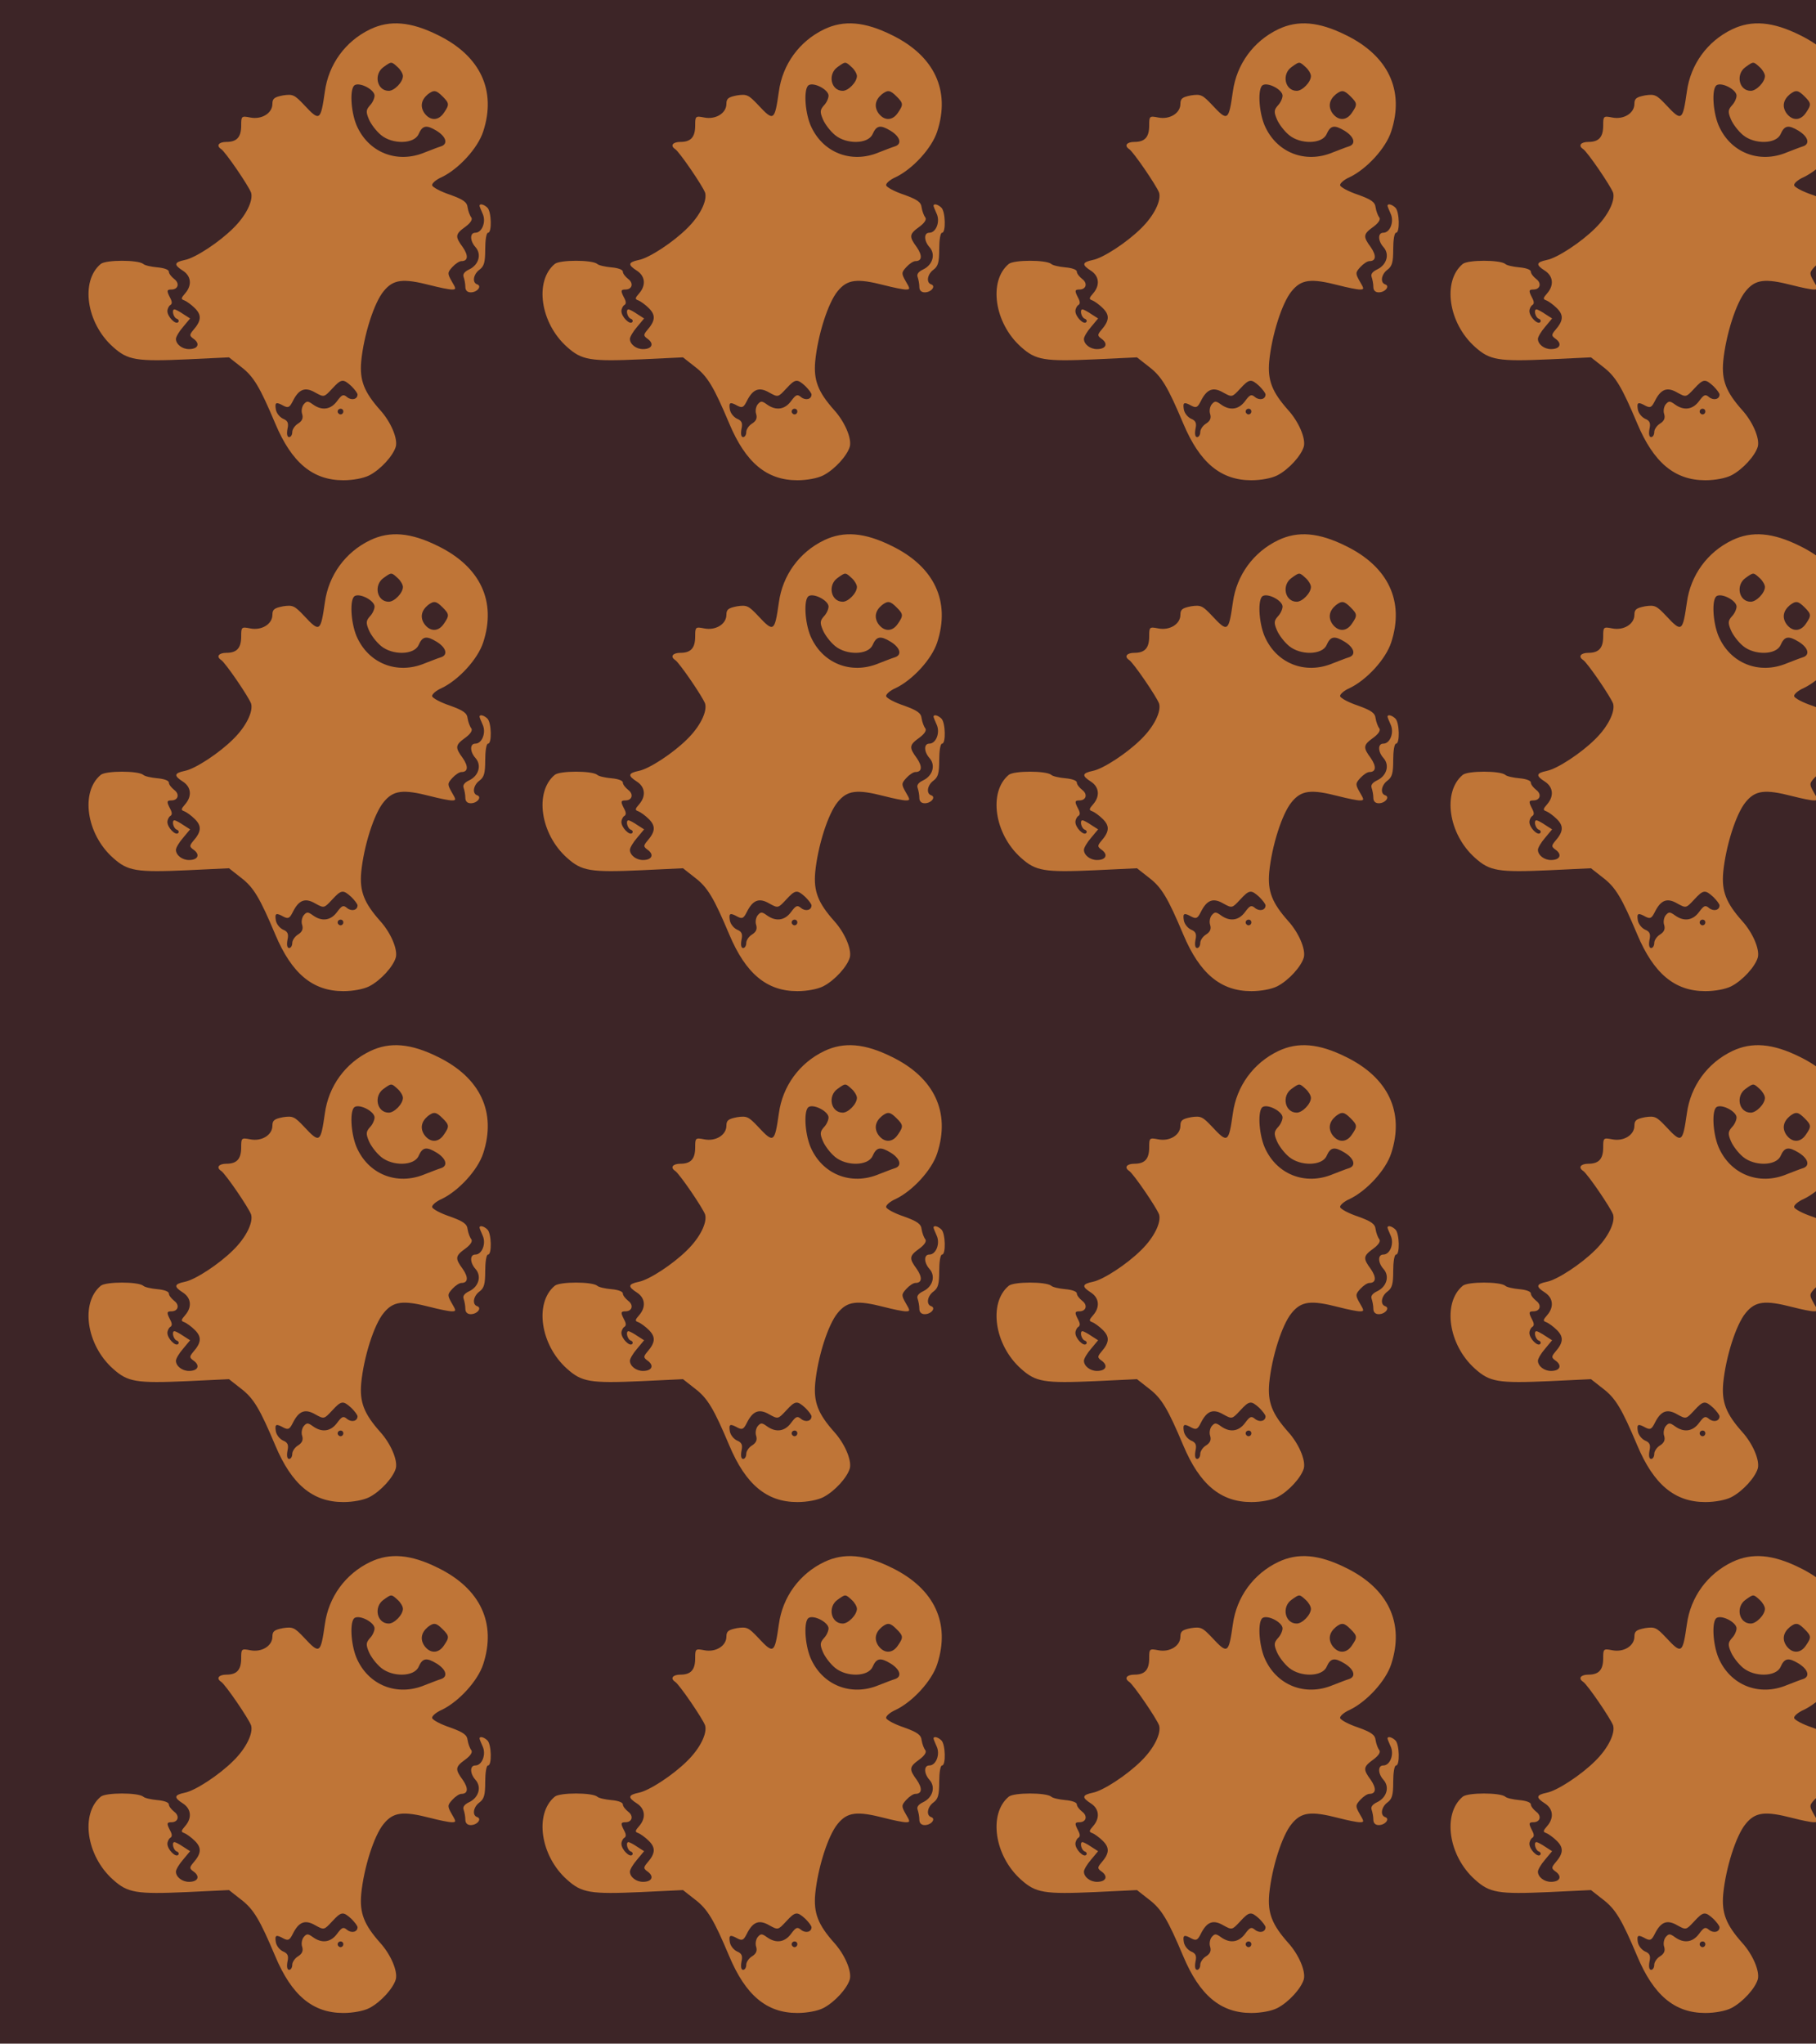 <?xml version="1.0" standalone="no"?>
<!DOCTYPE svg PUBLIC "-//W3C//DTD SVG 20010904//EN"
 "http://www.w3.org/TR/2001/REC-SVG-20010904/DTD/svg10.dtd">
<svg version="1.0" xmlns="http://www.w3.org/2000/svg" width="640pt" height="720pt" viewBox="0 0 640 720" preserveAspectRatio = "xMidYMid meet" >
<rect width="640" height="720" fill="#3D2527"/>
<g id="row0" transform="translate(21,0.0)">
<g id="0" transform="translate(0.0,0)scale(1,1)">

<path d="M1480 1075 c0 -2 5 -15 11 -28 13 -28 -2 -67 -26 -67 -20 0 -19 -29 1 -51 22 -25 11 -62 -22 -78 -17 -8 -24 -17 -20 -27 3 -9 6 -24 6 -35 0 -12 7 -19 19 -19 23 0 40 22 23 28 -19 6 -14 36 8 52 16 12 20 26 20 72 0 32 4 58 10 58 14 0 12 74 -2 88 -12 12 -28 16 -28 7z" transform="translate(0,180) scale(0.1,-0.1)" stroke="none" fill="#BF7537"/>

<path d="M1095 1697 c-88 -42 -147 -124 -160 -219 -15 -104 -18 -107 -73 -48 -34 36 -40 39 -74 34 -31 -6 -38 -11 -38 -30 0 -33 -38 -56 -78 -48 -31 6 -32 5 -32 -28 0 -41 -15 -58 -52 -58 -27 0 -37 -13 -19 -25 15 -9 98 -131 106 -154 8 -28 -18 -81 -63 -125 -49 -49 -134 -105 -171 -112 -38 -8 -39 -17 -6 -38 29 -19 32 -51 8 -79 -15 -17 -16 -21 -4 -25 8 -3 25 -15 38 -28 24 -24 23 -44 -6 -77 -14 -17 -14 -20 3 -32 22 -17 13 -35 -18 -35 -24 0 -46 17 -46 36 0 7 11 26 25 42 l25 30 -25 16 c-13 9 -27 16 -30 16 -11 0 -4 -29 8 -33 6 -2 9 -8 5 -12 -9 -10 -38 19 -38 39 0 8 5 18 10 21 7 4 7 12 0 25 -13 25 -13 30 4 30 24 0 30 22 10 37 -10 8 -19 19 -19 26 0 7 -17 13 -40 15 -22 2 -45 7 -50 12 -18 15 -132 15 -150 0 -72 -60 -51 -208 43 -292 52 -47 82 -52 262 -44 l147 7 42 -33 c45 -34 67 -72 121 -200 58 -138 132 -200 240 -200 34 0 71 7 91 17 41 21 85 70 94 102 7 29 -18 87 -55 128 -57 64 -73 105 -67 172 9 92 45 206 79 247 34 42 68 46 165 21 31 -8 65 -15 75 -15 16 0 16 2 0 29 -16 28 -15 31 2 50 11 12 25 21 32 21 24 0 25 20 5 49 -28 38 -27 46 9 72 19 14 26 26 21 33 -5 6 -11 22 -13 35 -2 19 -15 28 -62 45 -33 11 -61 26 -63 33 -2 6 13 20 34 29 60 29 127 102 146 161 47 144 -10 266 -159 339 -96 48 -170 54 -239 21z m97 -134 c10 -9 18 -23 18 -31 0 -21 -30 -52 -50 -52 -42 0 -54 59 -18 84 28 20 27 20 50 -1z m-82 -100 c0 -9 -7 -25 -16 -34 -14 -16 -15 -23 -4 -49 7 -17 26 -42 43 -56 40 -33 116 -32 132 3 14 32 28 34 64 12 34 -21 41 -47 14 -55 -10 -3 -35 -13 -56 -21 -98 -41 -200 0 -241 97 -20 49 -24 129 -6 140 19 11 70 -16 70 -37z m240 -3 c24 -24 24 -29 4 -58 -19 -28 -48 -28 -68 -1 -16 23 -12 47 12 67 21 16 29 15 52 -8z m-322 -1020 c12 -12 22 -25 22 -30 0 -17 -21 -22 -37 -9 -13 11 -18 9 -35 -14 -22 -30 -53 -35 -85 -12 -18 13 -22 13 -33 0 -6 -8 -9 -23 -5 -34 4 -14 0 -24 -14 -33 -12 -7 -21 -21 -21 -30 0 -10 -5 -18 -11 -18 -7 0 -9 11 -6 28 5 22 1 30 -16 37 -12 6 -23 20 -25 33 -4 25 1 27 28 12 16 -8 21 -5 32 17 21 42 43 51 79 30 31 -17 31 -17 59 13 33 36 39 36 68 10z m-28 -90 c0 -5 -4 -10 -10 -10 -5 0 -10 5 -10 10 0 6 5 10 10 10 6 0 10 -4 10 -10z" transform="translate(0,180) scale(0.1,-0.1)" stroke="none" fill="#BF7537"/>

</g>

<g id="1" transform="translate(160.0,0)scale(1,1)">

<path d="M1480 1075 c0 -2 5 -15 11 -28 13 -28 -2 -67 -26 -67 -20 0 -19 -29 1 -51 22 -25 11 -62 -22 -78 -17 -8 -24 -17 -20 -27 3 -9 6 -24 6 -35 0 -12 7 -19 19 -19 23 0 40 22 23 28 -19 6 -14 36 8 52 16 12 20 26 20 72 0 32 4 58 10 58 14 0 12 74 -2 88 -12 12 -28 16 -28 7z" transform="translate(0,180) scale(0.1,-0.1)" stroke="none" fill="#BF7537"/>

<path d="M1095 1697 c-88 -42 -147 -124 -160 -219 -15 -104 -18 -107 -73 -48 -34 36 -40 39 -74 34 -31 -6 -38 -11 -38 -30 0 -33 -38 -56 -78 -48 -31 6 -32 5 -32 -28 0 -41 -15 -58 -52 -58 -27 0 -37 -13 -19 -25 15 -9 98 -131 106 -154 8 -28 -18 -81 -63 -125 -49 -49 -134 -105 -171 -112 -38 -8 -39 -17 -6 -38 29 -19 32 -51 8 -79 -15 -17 -16 -21 -4 -25 8 -3 25 -15 38 -28 24 -24 23 -44 -6 -77 -14 -17 -14 -20 3 -32 22 -17 13 -35 -18 -35 -24 0 -46 17 -46 36 0 7 11 26 25 42 l25 30 -25 16 c-13 9 -27 16 -30 16 -11 0 -4 -29 8 -33 6 -2 9 -8 5 -12 -9 -10 -38 19 -38 39 0 8 5 18 10 21 7 4 7 12 0 25 -13 25 -13 30 4 30 24 0 30 22 10 37 -10 8 -19 19 -19 26 0 7 -17 13 -40 15 -22 2 -45 7 -50 12 -18 15 -132 15 -150 0 -72 -60 -51 -208 43 -292 52 -47 82 -52 262 -44 l147 7 42 -33 c45 -34 67 -72 121 -200 58 -138 132 -200 240 -200 34 0 71 7 91 17 41 21 85 70 94 102 7 29 -18 87 -55 128 -57 64 -73 105 -67 172 9 92 45 206 79 247 34 42 68 46 165 21 31 -8 65 -15 75 -15 16 0 16 2 0 29 -16 28 -15 31 2 50 11 12 25 21 32 21 24 0 25 20 5 49 -28 38 -27 46 9 72 19 14 26 26 21 33 -5 6 -11 22 -13 35 -2 19 -15 28 -62 45 -33 11 -61 26 -63 33 -2 6 13 20 34 29 60 29 127 102 146 161 47 144 -10 266 -159 339 -96 48 -170 54 -239 21z m97 -134 c10 -9 18 -23 18 -31 0 -21 -30 -52 -50 -52 -42 0 -54 59 -18 84 28 20 27 20 50 -1z m-82 -100 c0 -9 -7 -25 -16 -34 -14 -16 -15 -23 -4 -49 7 -17 26 -42 43 -56 40 -33 116 -32 132 3 14 32 28 34 64 12 34 -21 41 -47 14 -55 -10 -3 -35 -13 -56 -21 -98 -41 -200 0 -241 97 -20 49 -24 129 -6 140 19 11 70 -16 70 -37z m240 -3 c24 -24 24 -29 4 -58 -19 -28 -48 -28 -68 -1 -16 23 -12 47 12 67 21 16 29 15 52 -8z m-322 -1020 c12 -12 22 -25 22 -30 0 -17 -21 -22 -37 -9 -13 11 -18 9 -35 -14 -22 -30 -53 -35 -85 -12 -18 13 -22 13 -33 0 -6 -8 -9 -23 -5 -34 4 -14 0 -24 -14 -33 -12 -7 -21 -21 -21 -30 0 -10 -5 -18 -11 -18 -7 0 -9 11 -6 28 5 22 1 30 -16 37 -12 6 -23 20 -25 33 -4 25 1 27 28 12 16 -8 21 -5 32 17 21 42 43 51 79 30 31 -17 31 -17 59 13 33 36 39 36 68 10z m-28 -90 c0 -5 -4 -10 -10 -10 -5 0 -10 5 -10 10 0 6 5 10 10 10 6 0 10 -4 10 -10z" transform="translate(0,180) scale(0.1,-0.1)" stroke="none" fill="#BF7537"/>

</g>

<g id="2" transform="translate(320.0,0)scale(1,1)">

<path d="M1480 1075 c0 -2 5 -15 11 -28 13 -28 -2 -67 -26 -67 -20 0 -19 -29 1 -51 22 -25 11 -62 -22 -78 -17 -8 -24 -17 -20 -27 3 -9 6 -24 6 -35 0 -12 7 -19 19 -19 23 0 40 22 23 28 -19 6 -14 36 8 52 16 12 20 26 20 72 0 32 4 58 10 58 14 0 12 74 -2 88 -12 12 -28 16 -28 7z" transform="translate(0,180) scale(0.1,-0.1)" stroke="none" fill="#BF7537"/>

<path d="M1095 1697 c-88 -42 -147 -124 -160 -219 -15 -104 -18 -107 -73 -48 -34 36 -40 39 -74 34 -31 -6 -38 -11 -38 -30 0 -33 -38 -56 -78 -48 -31 6 -32 5 -32 -28 0 -41 -15 -58 -52 -58 -27 0 -37 -13 -19 -25 15 -9 98 -131 106 -154 8 -28 -18 -81 -63 -125 -49 -49 -134 -105 -171 -112 -38 -8 -39 -17 -6 -38 29 -19 32 -51 8 -79 -15 -17 -16 -21 -4 -25 8 -3 25 -15 38 -28 24 -24 23 -44 -6 -77 -14 -17 -14 -20 3 -32 22 -17 13 -35 -18 -35 -24 0 -46 17 -46 36 0 7 11 26 25 42 l25 30 -25 16 c-13 9 -27 16 -30 16 -11 0 -4 -29 8 -33 6 -2 9 -8 5 -12 -9 -10 -38 19 -38 39 0 8 5 18 10 21 7 4 7 12 0 25 -13 25 -13 30 4 30 24 0 30 22 10 37 -10 8 -19 19 -19 26 0 7 -17 13 -40 15 -22 2 -45 7 -50 12 -18 15 -132 15 -150 0 -72 -60 -51 -208 43 -292 52 -47 82 -52 262 -44 l147 7 42 -33 c45 -34 67 -72 121 -200 58 -138 132 -200 240 -200 34 0 71 7 91 17 41 21 85 70 94 102 7 29 -18 87 -55 128 -57 64 -73 105 -67 172 9 92 45 206 79 247 34 42 68 46 165 21 31 -8 65 -15 75 -15 16 0 16 2 0 29 -16 28 -15 31 2 50 11 12 25 21 32 21 24 0 25 20 5 49 -28 38 -27 46 9 72 19 14 26 26 21 33 -5 6 -11 22 -13 35 -2 19 -15 28 -62 45 -33 11 -61 26 -63 33 -2 6 13 20 34 29 60 29 127 102 146 161 47 144 -10 266 -159 339 -96 48 -170 54 -239 21z m97 -134 c10 -9 18 -23 18 -31 0 -21 -30 -52 -50 -52 -42 0 -54 59 -18 84 28 20 27 20 50 -1z m-82 -100 c0 -9 -7 -25 -16 -34 -14 -16 -15 -23 -4 -49 7 -17 26 -42 43 -56 40 -33 116 -32 132 3 14 32 28 34 64 12 34 -21 41 -47 14 -55 -10 -3 -35 -13 -56 -21 -98 -41 -200 0 -241 97 -20 49 -24 129 -6 140 19 11 70 -16 70 -37z m240 -3 c24 -24 24 -29 4 -58 -19 -28 -48 -28 -68 -1 -16 23 -12 47 12 67 21 16 29 15 52 -8z m-322 -1020 c12 -12 22 -25 22 -30 0 -17 -21 -22 -37 -9 -13 11 -18 9 -35 -14 -22 -30 -53 -35 -85 -12 -18 13 -22 13 -33 0 -6 -8 -9 -23 -5 -34 4 -14 0 -24 -14 -33 -12 -7 -21 -21 -21 -30 0 -10 -5 -18 -11 -18 -7 0 -9 11 -6 28 5 22 1 30 -16 37 -12 6 -23 20 -25 33 -4 25 1 27 28 12 16 -8 21 -5 32 17 21 42 43 51 79 30 31 -17 31 -17 59 13 33 36 39 36 68 10z m-28 -90 c0 -5 -4 -10 -10 -10 -5 0 -10 5 -10 10 0 6 5 10 10 10 6 0 10 -4 10 -10z" transform="translate(0,180) scale(0.1,-0.1)" stroke="none" fill="#BF7537"/>

</g>

<g id="3" transform="translate(480.0,0)scale(1,1)">

<path d="M1480 1075 c0 -2 5 -15 11 -28 13 -28 -2 -67 -26 -67 -20 0 -19 -29 1 -51 22 -25 11 -62 -22 -78 -17 -8 -24 -17 -20 -27 3 -9 6 -24 6 -35 0 -12 7 -19 19 -19 23 0 40 22 23 28 -19 6 -14 36 8 52 16 12 20 26 20 72 0 32 4 58 10 58 14 0 12 74 -2 88 -12 12 -28 16 -28 7z" transform="translate(0,180) scale(0.1,-0.1)" stroke="none" fill="#BF7537"/>

<path d="M1095 1697 c-88 -42 -147 -124 -160 -219 -15 -104 -18 -107 -73 -48 -34 36 -40 39 -74 34 -31 -6 -38 -11 -38 -30 0 -33 -38 -56 -78 -48 -31 6 -32 5 -32 -28 0 -41 -15 -58 -52 -58 -27 0 -37 -13 -19 -25 15 -9 98 -131 106 -154 8 -28 -18 -81 -63 -125 -49 -49 -134 -105 -171 -112 -38 -8 -39 -17 -6 -38 29 -19 32 -51 8 -79 -15 -17 -16 -21 -4 -25 8 -3 25 -15 38 -28 24 -24 23 -44 -6 -77 -14 -17 -14 -20 3 -32 22 -17 13 -35 -18 -35 -24 0 -46 17 -46 36 0 7 11 26 25 42 l25 30 -25 16 c-13 9 -27 16 -30 16 -11 0 -4 -29 8 -33 6 -2 9 -8 5 -12 -9 -10 -38 19 -38 39 0 8 5 18 10 21 7 4 7 12 0 25 -13 25 -13 30 4 30 24 0 30 22 10 37 -10 8 -19 19 -19 26 0 7 -17 13 -40 15 -22 2 -45 7 -50 12 -18 15 -132 15 -150 0 -72 -60 -51 -208 43 -292 52 -47 82 -52 262 -44 l147 7 42 -33 c45 -34 67 -72 121 -200 58 -138 132 -200 240 -200 34 0 71 7 91 17 41 21 85 70 94 102 7 29 -18 87 -55 128 -57 64 -73 105 -67 172 9 92 45 206 79 247 34 42 68 46 165 21 31 -8 65 -15 75 -15 16 0 16 2 0 29 -16 28 -15 31 2 50 11 12 25 21 32 21 24 0 25 20 5 49 -28 38 -27 46 9 72 19 14 26 26 21 33 -5 6 -11 22 -13 35 -2 19 -15 28 -62 45 -33 11 -61 26 -63 33 -2 6 13 20 34 29 60 29 127 102 146 161 47 144 -10 266 -159 339 -96 48 -170 54 -239 21z m97 -134 c10 -9 18 -23 18 -31 0 -21 -30 -52 -50 -52 -42 0 -54 59 -18 84 28 20 27 20 50 -1z m-82 -100 c0 -9 -7 -25 -16 -34 -14 -16 -15 -23 -4 -49 7 -17 26 -42 43 -56 40 -33 116 -32 132 3 14 32 28 34 64 12 34 -21 41 -47 14 -55 -10 -3 -35 -13 -56 -21 -98 -41 -200 0 -241 97 -20 49 -24 129 -6 140 19 11 70 -16 70 -37z m240 -3 c24 -24 24 -29 4 -58 -19 -28 -48 -28 -68 -1 -16 23 -12 47 12 67 21 16 29 15 52 -8z m-322 -1020 c12 -12 22 -25 22 -30 0 -17 -21 -22 -37 -9 -13 11 -18 9 -35 -14 -22 -30 -53 -35 -85 -12 -18 13 -22 13 -33 0 -6 -8 -9 -23 -5 -34 4 -14 0 -24 -14 -33 -12 -7 -21 -21 -21 -30 0 -10 -5 -18 -11 -18 -7 0 -9 11 -6 28 5 22 1 30 -16 37 -12 6 -23 20 -25 33 -4 25 1 27 28 12 16 -8 21 -5 32 17 21 42 43 51 79 30 31 -17 31 -17 59 13 33 36 39 36 68 10z m-28 -90 c0 -5 -4 -10 -10 -10 -5 0 -10 5 -10 10 0 6 5 10 10 10 6 0 10 -4 10 -10z" transform="translate(0,180) scale(0.1,-0.1)" stroke="none" fill="#BF7537"/>

</g>

<g id="4" transform="translate(640.0,0)scale(1,1)">

<path d="M1480 1075 c0 -2 5 -15 11 -28 13 -28 -2 -67 -26 -67 -20 0 -19 -29 1 -51 22 -25 11 -62 -22 -78 -17 -8 -24 -17 -20 -27 3 -9 6 -24 6 -35 0 -12 7 -19 19 -19 23 0 40 22 23 28 -19 6 -14 36 8 52 16 12 20 26 20 72 0 32 4 58 10 58 14 0 12 74 -2 88 -12 12 -28 16 -28 7z" transform="translate(0,180) scale(0.1,-0.1)" stroke="none" fill="#BF7537"/>

<path d="M1095 1697 c-88 -42 -147 -124 -160 -219 -15 -104 -18 -107 -73 -48 -34 36 -40 39 -74 34 -31 -6 -38 -11 -38 -30 0 -33 -38 -56 -78 -48 -31 6 -32 5 -32 -28 0 -41 -15 -58 -52 -58 -27 0 -37 -13 -19 -25 15 -9 98 -131 106 -154 8 -28 -18 -81 -63 -125 -49 -49 -134 -105 -171 -112 -38 -8 -39 -17 -6 -38 29 -19 32 -51 8 -79 -15 -17 -16 -21 -4 -25 8 -3 25 -15 38 -28 24 -24 23 -44 -6 -77 -14 -17 -14 -20 3 -32 22 -17 13 -35 -18 -35 -24 0 -46 17 -46 36 0 7 11 26 25 42 l25 30 -25 16 c-13 9 -27 16 -30 16 -11 0 -4 -29 8 -33 6 -2 9 -8 5 -12 -9 -10 -38 19 -38 39 0 8 5 18 10 21 7 4 7 12 0 25 -13 25 -13 30 4 30 24 0 30 22 10 37 -10 8 -19 19 -19 26 0 7 -17 13 -40 15 -22 2 -45 7 -50 12 -18 15 -132 15 -150 0 -72 -60 -51 -208 43 -292 52 -47 82 -52 262 -44 l147 7 42 -33 c45 -34 67 -72 121 -200 58 -138 132 -200 240 -200 34 0 71 7 91 17 41 21 85 70 94 102 7 29 -18 87 -55 128 -57 64 -73 105 -67 172 9 92 45 206 79 247 34 42 68 46 165 21 31 -8 65 -15 75 -15 16 0 16 2 0 29 -16 28 -15 31 2 50 11 12 25 21 32 21 24 0 25 20 5 49 -28 38 -27 46 9 72 19 14 26 26 21 33 -5 6 -11 22 -13 35 -2 19 -15 28 -62 45 -33 11 -61 26 -63 33 -2 6 13 20 34 29 60 29 127 102 146 161 47 144 -10 266 -159 339 -96 48 -170 54 -239 21z m97 -134 c10 -9 18 -23 18 -31 0 -21 -30 -52 -50 -52 -42 0 -54 59 -18 84 28 20 27 20 50 -1z m-82 -100 c0 -9 -7 -25 -16 -34 -14 -16 -15 -23 -4 -49 7 -17 26 -42 43 -56 40 -33 116 -32 132 3 14 32 28 34 64 12 34 -21 41 -47 14 -55 -10 -3 -35 -13 -56 -21 -98 -41 -200 0 -241 97 -20 49 -24 129 -6 140 19 11 70 -16 70 -37z m240 -3 c24 -24 24 -29 4 -58 -19 -28 -48 -28 -68 -1 -16 23 -12 47 12 67 21 16 29 15 52 -8z m-322 -1020 c12 -12 22 -25 22 -30 0 -17 -21 -22 -37 -9 -13 11 -18 9 -35 -14 -22 -30 -53 -35 -85 -12 -18 13 -22 13 -33 0 -6 -8 -9 -23 -5 -34 4 -14 0 -24 -14 -33 -12 -7 -21 -21 -21 -30 0 -10 -5 -18 -11 -18 -7 0 -9 11 -6 28 5 22 1 30 -16 37 -12 6 -23 20 -25 33 -4 25 1 27 28 12 16 -8 21 -5 32 17 21 42 43 51 79 30 31 -17 31 -17 59 13 33 36 39 36 68 10z m-28 -90 c0 -5 -4 -10 -10 -10 -5 0 -10 5 -10 10 0 6 5 10 10 10 6 0 10 -4 10 -10z" transform="translate(0,180) scale(0.1,-0.1)" stroke="none" fill="#BF7537"/>

</g>

</g>
<g id="row1" transform="translate(21,180.0)">
<g id="0" transform="translate(0.0,0)scale(1,1)">

<path d="M1480 1075 c0 -2 5 -15 11 -28 13 -28 -2 -67 -26 -67 -20 0 -19 -29 1 -51 22 -25 11 -62 -22 -78 -17 -8 -24 -17 -20 -27 3 -9 6 -24 6 -35 0 -12 7 -19 19 -19 23 0 40 22 23 28 -19 6 -14 36 8 52 16 12 20 26 20 72 0 32 4 58 10 58 14 0 12 74 -2 88 -12 12 -28 16 -28 7z" transform="translate(0,180) scale(0.1,-0.1)" stroke="none" fill="#BF7537"/>

<path d="M1095 1697 c-88 -42 -147 -124 -160 -219 -15 -104 -18 -107 -73 -48 -34 36 -40 39 -74 34 -31 -6 -38 -11 -38 -30 0 -33 -38 -56 -78 -48 -31 6 -32 5 -32 -28 0 -41 -15 -58 -52 -58 -27 0 -37 -13 -19 -25 15 -9 98 -131 106 -154 8 -28 -18 -81 -63 -125 -49 -49 -134 -105 -171 -112 -38 -8 -39 -17 -6 -38 29 -19 32 -51 8 -79 -15 -17 -16 -21 -4 -25 8 -3 25 -15 38 -28 24 -24 23 -44 -6 -77 -14 -17 -14 -20 3 -32 22 -17 13 -35 -18 -35 -24 0 -46 17 -46 36 0 7 11 26 25 42 l25 30 -25 16 c-13 9 -27 16 -30 16 -11 0 -4 -29 8 -33 6 -2 9 -8 5 -12 -9 -10 -38 19 -38 39 0 8 5 18 10 21 7 4 7 12 0 25 -13 25 -13 30 4 30 24 0 30 22 10 37 -10 8 -19 19 -19 26 0 7 -17 13 -40 15 -22 2 -45 7 -50 12 -18 15 -132 15 -150 0 -72 -60 -51 -208 43 -292 52 -47 82 -52 262 -44 l147 7 42 -33 c45 -34 67 -72 121 -200 58 -138 132 -200 240 -200 34 0 71 7 91 17 41 21 85 70 94 102 7 29 -18 87 -55 128 -57 64 -73 105 -67 172 9 92 45 206 79 247 34 42 68 46 165 21 31 -8 65 -15 75 -15 16 0 16 2 0 29 -16 28 -15 31 2 50 11 12 25 21 32 21 24 0 25 20 5 49 -28 38 -27 46 9 72 19 14 26 26 21 33 -5 6 -11 22 -13 35 -2 19 -15 28 -62 45 -33 11 -61 26 -63 33 -2 6 13 20 34 29 60 29 127 102 146 161 47 144 -10 266 -159 339 -96 48 -170 54 -239 21z m97 -134 c10 -9 18 -23 18 -31 0 -21 -30 -52 -50 -52 -42 0 -54 59 -18 84 28 20 27 20 50 -1z m-82 -100 c0 -9 -7 -25 -16 -34 -14 -16 -15 -23 -4 -49 7 -17 26 -42 43 -56 40 -33 116 -32 132 3 14 32 28 34 64 12 34 -21 41 -47 14 -55 -10 -3 -35 -13 -56 -21 -98 -41 -200 0 -241 97 -20 49 -24 129 -6 140 19 11 70 -16 70 -37z m240 -3 c24 -24 24 -29 4 -58 -19 -28 -48 -28 -68 -1 -16 23 -12 47 12 67 21 16 29 15 52 -8z m-322 -1020 c12 -12 22 -25 22 -30 0 -17 -21 -22 -37 -9 -13 11 -18 9 -35 -14 -22 -30 -53 -35 -85 -12 -18 13 -22 13 -33 0 -6 -8 -9 -23 -5 -34 4 -14 0 -24 -14 -33 -12 -7 -21 -21 -21 -30 0 -10 -5 -18 -11 -18 -7 0 -9 11 -6 28 5 22 1 30 -16 37 -12 6 -23 20 -25 33 -4 25 1 27 28 12 16 -8 21 -5 32 17 21 42 43 51 79 30 31 -17 31 -17 59 13 33 36 39 36 68 10z m-28 -90 c0 -5 -4 -10 -10 -10 -5 0 -10 5 -10 10 0 6 5 10 10 10 6 0 10 -4 10 -10z" transform="translate(0,180) scale(0.1,-0.1)" stroke="none" fill="#BF7537"/>

</g>

<g id="1" transform="translate(160.0,0)scale(1,1)">

<path d="M1480 1075 c0 -2 5 -15 11 -28 13 -28 -2 -67 -26 -67 -20 0 -19 -29 1 -51 22 -25 11 -62 -22 -78 -17 -8 -24 -17 -20 -27 3 -9 6 -24 6 -35 0 -12 7 -19 19 -19 23 0 40 22 23 28 -19 6 -14 36 8 52 16 12 20 26 20 72 0 32 4 58 10 58 14 0 12 74 -2 88 -12 12 -28 16 -28 7z" transform="translate(0,180) scale(0.1,-0.1)" stroke="none" fill="#BF7537"/>

<path d="M1095 1697 c-88 -42 -147 -124 -160 -219 -15 -104 -18 -107 -73 -48 -34 36 -40 39 -74 34 -31 -6 -38 -11 -38 -30 0 -33 -38 -56 -78 -48 -31 6 -32 5 -32 -28 0 -41 -15 -58 -52 -58 -27 0 -37 -13 -19 -25 15 -9 98 -131 106 -154 8 -28 -18 -81 -63 -125 -49 -49 -134 -105 -171 -112 -38 -8 -39 -17 -6 -38 29 -19 32 -51 8 -79 -15 -17 -16 -21 -4 -25 8 -3 25 -15 38 -28 24 -24 23 -44 -6 -77 -14 -17 -14 -20 3 -32 22 -17 13 -35 -18 -35 -24 0 -46 17 -46 36 0 7 11 26 25 42 l25 30 -25 16 c-13 9 -27 16 -30 16 -11 0 -4 -29 8 -33 6 -2 9 -8 5 -12 -9 -10 -38 19 -38 39 0 8 5 18 10 21 7 4 7 12 0 25 -13 25 -13 30 4 30 24 0 30 22 10 37 -10 8 -19 19 -19 26 0 7 -17 13 -40 15 -22 2 -45 7 -50 12 -18 15 -132 15 -150 0 -72 -60 -51 -208 43 -292 52 -47 82 -52 262 -44 l147 7 42 -33 c45 -34 67 -72 121 -200 58 -138 132 -200 240 -200 34 0 71 7 91 17 41 21 85 70 94 102 7 29 -18 87 -55 128 -57 64 -73 105 -67 172 9 92 45 206 79 247 34 42 68 46 165 21 31 -8 65 -15 75 -15 16 0 16 2 0 29 -16 28 -15 31 2 50 11 12 25 21 32 21 24 0 25 20 5 49 -28 38 -27 46 9 72 19 14 26 26 21 33 -5 6 -11 22 -13 35 -2 19 -15 28 -62 45 -33 11 -61 26 -63 33 -2 6 13 20 34 29 60 29 127 102 146 161 47 144 -10 266 -159 339 -96 48 -170 54 -239 21z m97 -134 c10 -9 18 -23 18 -31 0 -21 -30 -52 -50 -52 -42 0 -54 59 -18 84 28 20 27 20 50 -1z m-82 -100 c0 -9 -7 -25 -16 -34 -14 -16 -15 -23 -4 -49 7 -17 26 -42 43 -56 40 -33 116 -32 132 3 14 32 28 34 64 12 34 -21 41 -47 14 -55 -10 -3 -35 -13 -56 -21 -98 -41 -200 0 -241 97 -20 49 -24 129 -6 140 19 11 70 -16 70 -37z m240 -3 c24 -24 24 -29 4 -58 -19 -28 -48 -28 -68 -1 -16 23 -12 47 12 67 21 16 29 15 52 -8z m-322 -1020 c12 -12 22 -25 22 -30 0 -17 -21 -22 -37 -9 -13 11 -18 9 -35 -14 -22 -30 -53 -35 -85 -12 -18 13 -22 13 -33 0 -6 -8 -9 -23 -5 -34 4 -14 0 -24 -14 -33 -12 -7 -21 -21 -21 -30 0 -10 -5 -18 -11 -18 -7 0 -9 11 -6 28 5 22 1 30 -16 37 -12 6 -23 20 -25 33 -4 25 1 27 28 12 16 -8 21 -5 32 17 21 42 43 51 79 30 31 -17 31 -17 59 13 33 36 39 36 68 10z m-28 -90 c0 -5 -4 -10 -10 -10 -5 0 -10 5 -10 10 0 6 5 10 10 10 6 0 10 -4 10 -10z" transform="translate(0,180) scale(0.1,-0.1)" stroke="none" fill="#BF7537"/>

</g>

<g id="2" transform="translate(320.0,0)scale(1,1)">

<path d="M1480 1075 c0 -2 5 -15 11 -28 13 -28 -2 -67 -26 -67 -20 0 -19 -29 1 -51 22 -25 11 -62 -22 -78 -17 -8 -24 -17 -20 -27 3 -9 6 -24 6 -35 0 -12 7 -19 19 -19 23 0 40 22 23 28 -19 6 -14 36 8 52 16 12 20 26 20 72 0 32 4 58 10 58 14 0 12 74 -2 88 -12 12 -28 16 -28 7z" transform="translate(0,180) scale(0.1,-0.1)" stroke="none" fill="#BF7537"/>

<path d="M1095 1697 c-88 -42 -147 -124 -160 -219 -15 -104 -18 -107 -73 -48 -34 36 -40 39 -74 34 -31 -6 -38 -11 -38 -30 0 -33 -38 -56 -78 -48 -31 6 -32 5 -32 -28 0 -41 -15 -58 -52 -58 -27 0 -37 -13 -19 -25 15 -9 98 -131 106 -154 8 -28 -18 -81 -63 -125 -49 -49 -134 -105 -171 -112 -38 -8 -39 -17 -6 -38 29 -19 32 -51 8 -79 -15 -17 -16 -21 -4 -25 8 -3 25 -15 38 -28 24 -24 23 -44 -6 -77 -14 -17 -14 -20 3 -32 22 -17 13 -35 -18 -35 -24 0 -46 17 -46 36 0 7 11 26 25 42 l25 30 -25 16 c-13 9 -27 16 -30 16 -11 0 -4 -29 8 -33 6 -2 9 -8 5 -12 -9 -10 -38 19 -38 39 0 8 5 18 10 21 7 4 7 12 0 25 -13 25 -13 30 4 30 24 0 30 22 10 37 -10 8 -19 19 -19 26 0 7 -17 13 -40 15 -22 2 -45 7 -50 12 -18 15 -132 15 -150 0 -72 -60 -51 -208 43 -292 52 -47 82 -52 262 -44 l147 7 42 -33 c45 -34 67 -72 121 -200 58 -138 132 -200 240 -200 34 0 71 7 91 17 41 21 85 70 94 102 7 29 -18 87 -55 128 -57 64 -73 105 -67 172 9 92 45 206 79 247 34 42 68 46 165 21 31 -8 65 -15 75 -15 16 0 16 2 0 29 -16 28 -15 31 2 50 11 12 25 21 32 21 24 0 25 20 5 49 -28 38 -27 46 9 72 19 14 26 26 21 33 -5 6 -11 22 -13 35 -2 19 -15 28 -62 45 -33 11 -61 26 -63 33 -2 6 13 20 34 29 60 29 127 102 146 161 47 144 -10 266 -159 339 -96 48 -170 54 -239 21z m97 -134 c10 -9 18 -23 18 -31 0 -21 -30 -52 -50 -52 -42 0 -54 59 -18 84 28 20 27 20 50 -1z m-82 -100 c0 -9 -7 -25 -16 -34 -14 -16 -15 -23 -4 -49 7 -17 26 -42 43 -56 40 -33 116 -32 132 3 14 32 28 34 64 12 34 -21 41 -47 14 -55 -10 -3 -35 -13 -56 -21 -98 -41 -200 0 -241 97 -20 49 -24 129 -6 140 19 11 70 -16 70 -37z m240 -3 c24 -24 24 -29 4 -58 -19 -28 -48 -28 -68 -1 -16 23 -12 47 12 67 21 16 29 15 52 -8z m-322 -1020 c12 -12 22 -25 22 -30 0 -17 -21 -22 -37 -9 -13 11 -18 9 -35 -14 -22 -30 -53 -35 -85 -12 -18 13 -22 13 -33 0 -6 -8 -9 -23 -5 -34 4 -14 0 -24 -14 -33 -12 -7 -21 -21 -21 -30 0 -10 -5 -18 -11 -18 -7 0 -9 11 -6 28 5 22 1 30 -16 37 -12 6 -23 20 -25 33 -4 25 1 27 28 12 16 -8 21 -5 32 17 21 42 43 51 79 30 31 -17 31 -17 59 13 33 36 39 36 68 10z m-28 -90 c0 -5 -4 -10 -10 -10 -5 0 -10 5 -10 10 0 6 5 10 10 10 6 0 10 -4 10 -10z" transform="translate(0,180) scale(0.1,-0.1)" stroke="none" fill="#BF7537"/>

</g>

<g id="3" transform="translate(480.0,0)scale(1,1)">

<path d="M1480 1075 c0 -2 5 -15 11 -28 13 -28 -2 -67 -26 -67 -20 0 -19 -29 1 -51 22 -25 11 -62 -22 -78 -17 -8 -24 -17 -20 -27 3 -9 6 -24 6 -35 0 -12 7 -19 19 -19 23 0 40 22 23 28 -19 6 -14 36 8 52 16 12 20 26 20 72 0 32 4 58 10 58 14 0 12 74 -2 88 -12 12 -28 16 -28 7z" transform="translate(0,180) scale(0.1,-0.1)" stroke="none" fill="#BF7537"/>

<path d="M1095 1697 c-88 -42 -147 -124 -160 -219 -15 -104 -18 -107 -73 -48 -34 36 -40 39 -74 34 -31 -6 -38 -11 -38 -30 0 -33 -38 -56 -78 -48 -31 6 -32 5 -32 -28 0 -41 -15 -58 -52 -58 -27 0 -37 -13 -19 -25 15 -9 98 -131 106 -154 8 -28 -18 -81 -63 -125 -49 -49 -134 -105 -171 -112 -38 -8 -39 -17 -6 -38 29 -19 32 -51 8 -79 -15 -17 -16 -21 -4 -25 8 -3 25 -15 38 -28 24 -24 23 -44 -6 -77 -14 -17 -14 -20 3 -32 22 -17 13 -35 -18 -35 -24 0 -46 17 -46 36 0 7 11 26 25 42 l25 30 -25 16 c-13 9 -27 16 -30 16 -11 0 -4 -29 8 -33 6 -2 9 -8 5 -12 -9 -10 -38 19 -38 39 0 8 5 18 10 21 7 4 7 12 0 25 -13 25 -13 30 4 30 24 0 30 22 10 37 -10 8 -19 19 -19 26 0 7 -17 13 -40 15 -22 2 -45 7 -50 12 -18 15 -132 15 -150 0 -72 -60 -51 -208 43 -292 52 -47 82 -52 262 -44 l147 7 42 -33 c45 -34 67 -72 121 -200 58 -138 132 -200 240 -200 34 0 71 7 91 17 41 21 85 70 94 102 7 29 -18 87 -55 128 -57 64 -73 105 -67 172 9 92 45 206 79 247 34 42 68 46 165 21 31 -8 65 -15 75 -15 16 0 16 2 0 29 -16 28 -15 31 2 50 11 12 25 21 32 21 24 0 25 20 5 49 -28 38 -27 46 9 72 19 14 26 26 21 33 -5 6 -11 22 -13 35 -2 19 -15 28 -62 45 -33 11 -61 26 -63 33 -2 6 13 20 34 29 60 29 127 102 146 161 47 144 -10 266 -159 339 -96 48 -170 54 -239 21z m97 -134 c10 -9 18 -23 18 -31 0 -21 -30 -52 -50 -52 -42 0 -54 59 -18 84 28 20 27 20 50 -1z m-82 -100 c0 -9 -7 -25 -16 -34 -14 -16 -15 -23 -4 -49 7 -17 26 -42 43 -56 40 -33 116 -32 132 3 14 32 28 34 64 12 34 -21 41 -47 14 -55 -10 -3 -35 -13 -56 -21 -98 -41 -200 0 -241 97 -20 49 -24 129 -6 140 19 11 70 -16 70 -37z m240 -3 c24 -24 24 -29 4 -58 -19 -28 -48 -28 -68 -1 -16 23 -12 47 12 67 21 16 29 15 52 -8z m-322 -1020 c12 -12 22 -25 22 -30 0 -17 -21 -22 -37 -9 -13 11 -18 9 -35 -14 -22 -30 -53 -35 -85 -12 -18 13 -22 13 -33 0 -6 -8 -9 -23 -5 -34 4 -14 0 -24 -14 -33 -12 -7 -21 -21 -21 -30 0 -10 -5 -18 -11 -18 -7 0 -9 11 -6 28 5 22 1 30 -16 37 -12 6 -23 20 -25 33 -4 25 1 27 28 12 16 -8 21 -5 32 17 21 42 43 51 79 30 31 -17 31 -17 59 13 33 36 39 36 68 10z m-28 -90 c0 -5 -4 -10 -10 -10 -5 0 -10 5 -10 10 0 6 5 10 10 10 6 0 10 -4 10 -10z" transform="translate(0,180) scale(0.1,-0.1)" stroke="none" fill="#BF7537"/>

</g>

<g id="4" transform="translate(640.0,0)scale(1,1)">

<path d="M1480 1075 c0 -2 5 -15 11 -28 13 -28 -2 -67 -26 -67 -20 0 -19 -29 1 -51 22 -25 11 -62 -22 -78 -17 -8 -24 -17 -20 -27 3 -9 6 -24 6 -35 0 -12 7 -19 19 -19 23 0 40 22 23 28 -19 6 -14 36 8 52 16 12 20 26 20 72 0 32 4 58 10 58 14 0 12 74 -2 88 -12 12 -28 16 -28 7z" transform="translate(0,180) scale(0.1,-0.1)" stroke="none" fill="#BF7537"/>

<path d="M1095 1697 c-88 -42 -147 -124 -160 -219 -15 -104 -18 -107 -73 -48 -34 36 -40 39 -74 34 -31 -6 -38 -11 -38 -30 0 -33 -38 -56 -78 -48 -31 6 -32 5 -32 -28 0 -41 -15 -58 -52 -58 -27 0 -37 -13 -19 -25 15 -9 98 -131 106 -154 8 -28 -18 -81 -63 -125 -49 -49 -134 -105 -171 -112 -38 -8 -39 -17 -6 -38 29 -19 32 -51 8 -79 -15 -17 -16 -21 -4 -25 8 -3 25 -15 38 -28 24 -24 23 -44 -6 -77 -14 -17 -14 -20 3 -32 22 -17 13 -35 -18 -35 -24 0 -46 17 -46 36 0 7 11 26 25 42 l25 30 -25 16 c-13 9 -27 16 -30 16 -11 0 -4 -29 8 -33 6 -2 9 -8 5 -12 -9 -10 -38 19 -38 39 0 8 5 18 10 21 7 4 7 12 0 25 -13 25 -13 30 4 30 24 0 30 22 10 37 -10 8 -19 19 -19 26 0 7 -17 13 -40 15 -22 2 -45 7 -50 12 -18 15 -132 15 -150 0 -72 -60 -51 -208 43 -292 52 -47 82 -52 262 -44 l147 7 42 -33 c45 -34 67 -72 121 -200 58 -138 132 -200 240 -200 34 0 71 7 91 17 41 21 85 70 94 102 7 29 -18 87 -55 128 -57 64 -73 105 -67 172 9 92 45 206 79 247 34 42 68 46 165 21 31 -8 65 -15 75 -15 16 0 16 2 0 29 -16 28 -15 31 2 50 11 12 25 21 32 21 24 0 25 20 5 49 -28 38 -27 46 9 72 19 14 26 26 21 33 -5 6 -11 22 -13 35 -2 19 -15 28 -62 45 -33 11 -61 26 -63 33 -2 6 13 20 34 29 60 29 127 102 146 161 47 144 -10 266 -159 339 -96 48 -170 54 -239 21z m97 -134 c10 -9 18 -23 18 -31 0 -21 -30 -52 -50 -52 -42 0 -54 59 -18 84 28 20 27 20 50 -1z m-82 -100 c0 -9 -7 -25 -16 -34 -14 -16 -15 -23 -4 -49 7 -17 26 -42 43 -56 40 -33 116 -32 132 3 14 32 28 34 64 12 34 -21 41 -47 14 -55 -10 -3 -35 -13 -56 -21 -98 -41 -200 0 -241 97 -20 49 -24 129 -6 140 19 11 70 -16 70 -37z m240 -3 c24 -24 24 -29 4 -58 -19 -28 -48 -28 -68 -1 -16 23 -12 47 12 67 21 16 29 15 52 -8z m-322 -1020 c12 -12 22 -25 22 -30 0 -17 -21 -22 -37 -9 -13 11 -18 9 -35 -14 -22 -30 -53 -35 -85 -12 -18 13 -22 13 -33 0 -6 -8 -9 -23 -5 -34 4 -14 0 -24 -14 -33 -12 -7 -21 -21 -21 -30 0 -10 -5 -18 -11 -18 -7 0 -9 11 -6 28 5 22 1 30 -16 37 -12 6 -23 20 -25 33 -4 25 1 27 28 12 16 -8 21 -5 32 17 21 42 43 51 79 30 31 -17 31 -17 59 13 33 36 39 36 68 10z m-28 -90 c0 -5 -4 -10 -10 -10 -5 0 -10 5 -10 10 0 6 5 10 10 10 6 0 10 -4 10 -10z" transform="translate(0,180) scale(0.1,-0.1)" stroke="none" fill="#BF7537"/>

</g>

</g>
<g id="row2" transform="translate(21,360.0)">
<g id="0" transform="translate(0.0,0)scale(1,1)">

<path d="M1480 1075 c0 -2 5 -15 11 -28 13 -28 -2 -67 -26 -67 -20 0 -19 -29 1 -51 22 -25 11 -62 -22 -78 -17 -8 -24 -17 -20 -27 3 -9 6 -24 6 -35 0 -12 7 -19 19 -19 23 0 40 22 23 28 -19 6 -14 36 8 52 16 12 20 26 20 72 0 32 4 58 10 58 14 0 12 74 -2 88 -12 12 -28 16 -28 7z" transform="translate(0,180) scale(0.1,-0.1)" stroke="none" fill="#BF7537"/>

<path d="M1095 1697 c-88 -42 -147 -124 -160 -219 -15 -104 -18 -107 -73 -48 -34 36 -40 39 -74 34 -31 -6 -38 -11 -38 -30 0 -33 -38 -56 -78 -48 -31 6 -32 5 -32 -28 0 -41 -15 -58 -52 -58 -27 0 -37 -13 -19 -25 15 -9 98 -131 106 -154 8 -28 -18 -81 -63 -125 -49 -49 -134 -105 -171 -112 -38 -8 -39 -17 -6 -38 29 -19 32 -51 8 -79 -15 -17 -16 -21 -4 -25 8 -3 25 -15 38 -28 24 -24 23 -44 -6 -77 -14 -17 -14 -20 3 -32 22 -17 13 -35 -18 -35 -24 0 -46 17 -46 36 0 7 11 26 25 42 l25 30 -25 16 c-13 9 -27 16 -30 16 -11 0 -4 -29 8 -33 6 -2 9 -8 5 -12 -9 -10 -38 19 -38 39 0 8 5 18 10 21 7 4 7 12 0 25 -13 25 -13 30 4 30 24 0 30 22 10 37 -10 8 -19 19 -19 26 0 7 -17 13 -40 15 -22 2 -45 7 -50 12 -18 15 -132 15 -150 0 -72 -60 -51 -208 43 -292 52 -47 82 -52 262 -44 l147 7 42 -33 c45 -34 67 -72 121 -200 58 -138 132 -200 240 -200 34 0 71 7 91 17 41 21 85 70 94 102 7 29 -18 87 -55 128 -57 64 -73 105 -67 172 9 92 45 206 79 247 34 42 68 46 165 21 31 -8 65 -15 75 -15 16 0 16 2 0 29 -16 28 -15 31 2 50 11 12 25 21 32 21 24 0 25 20 5 49 -28 38 -27 46 9 72 19 14 26 26 21 33 -5 6 -11 22 -13 35 -2 19 -15 28 -62 45 -33 11 -61 26 -63 33 -2 6 13 20 34 29 60 29 127 102 146 161 47 144 -10 266 -159 339 -96 48 -170 54 -239 21z m97 -134 c10 -9 18 -23 18 -31 0 -21 -30 -52 -50 -52 -42 0 -54 59 -18 84 28 20 27 20 50 -1z m-82 -100 c0 -9 -7 -25 -16 -34 -14 -16 -15 -23 -4 -49 7 -17 26 -42 43 -56 40 -33 116 -32 132 3 14 32 28 34 64 12 34 -21 41 -47 14 -55 -10 -3 -35 -13 -56 -21 -98 -41 -200 0 -241 97 -20 49 -24 129 -6 140 19 11 70 -16 70 -37z m240 -3 c24 -24 24 -29 4 -58 -19 -28 -48 -28 -68 -1 -16 23 -12 47 12 67 21 16 29 15 52 -8z m-322 -1020 c12 -12 22 -25 22 -30 0 -17 -21 -22 -37 -9 -13 11 -18 9 -35 -14 -22 -30 -53 -35 -85 -12 -18 13 -22 13 -33 0 -6 -8 -9 -23 -5 -34 4 -14 0 -24 -14 -33 -12 -7 -21 -21 -21 -30 0 -10 -5 -18 -11 -18 -7 0 -9 11 -6 28 5 22 1 30 -16 37 -12 6 -23 20 -25 33 -4 25 1 27 28 12 16 -8 21 -5 32 17 21 42 43 51 79 30 31 -17 31 -17 59 13 33 36 39 36 68 10z m-28 -90 c0 -5 -4 -10 -10 -10 -5 0 -10 5 -10 10 0 6 5 10 10 10 6 0 10 -4 10 -10z" transform="translate(0,180) scale(0.1,-0.1)" stroke="none" fill="#BF7537"/>

</g>

<g id="1" transform="translate(160.0,0)scale(1,1)">

<path d="M1480 1075 c0 -2 5 -15 11 -28 13 -28 -2 -67 -26 -67 -20 0 -19 -29 1 -51 22 -25 11 -62 -22 -78 -17 -8 -24 -17 -20 -27 3 -9 6 -24 6 -35 0 -12 7 -19 19 -19 23 0 40 22 23 28 -19 6 -14 36 8 52 16 12 20 26 20 72 0 32 4 58 10 58 14 0 12 74 -2 88 -12 12 -28 16 -28 7z" transform="translate(0,180) scale(0.1,-0.1)" stroke="none" fill="#BF7537"/>

<path d="M1095 1697 c-88 -42 -147 -124 -160 -219 -15 -104 -18 -107 -73 -48 -34 36 -40 39 -74 34 -31 -6 -38 -11 -38 -30 0 -33 -38 -56 -78 -48 -31 6 -32 5 -32 -28 0 -41 -15 -58 -52 -58 -27 0 -37 -13 -19 -25 15 -9 98 -131 106 -154 8 -28 -18 -81 -63 -125 -49 -49 -134 -105 -171 -112 -38 -8 -39 -17 -6 -38 29 -19 32 -51 8 -79 -15 -17 -16 -21 -4 -25 8 -3 25 -15 38 -28 24 -24 23 -44 -6 -77 -14 -17 -14 -20 3 -32 22 -17 13 -35 -18 -35 -24 0 -46 17 -46 36 0 7 11 26 25 42 l25 30 -25 16 c-13 9 -27 16 -30 16 -11 0 -4 -29 8 -33 6 -2 9 -8 5 -12 -9 -10 -38 19 -38 39 0 8 5 18 10 21 7 4 7 12 0 25 -13 25 -13 30 4 30 24 0 30 22 10 37 -10 8 -19 19 -19 26 0 7 -17 13 -40 15 -22 2 -45 7 -50 12 -18 15 -132 15 -150 0 -72 -60 -51 -208 43 -292 52 -47 82 -52 262 -44 l147 7 42 -33 c45 -34 67 -72 121 -200 58 -138 132 -200 240 -200 34 0 71 7 91 17 41 21 85 70 94 102 7 29 -18 87 -55 128 -57 64 -73 105 -67 172 9 92 45 206 79 247 34 42 68 46 165 21 31 -8 65 -15 75 -15 16 0 16 2 0 29 -16 28 -15 31 2 50 11 12 25 21 32 21 24 0 25 20 5 49 -28 38 -27 46 9 72 19 14 26 26 21 33 -5 6 -11 22 -13 35 -2 19 -15 28 -62 45 -33 11 -61 26 -63 33 -2 6 13 20 34 29 60 29 127 102 146 161 47 144 -10 266 -159 339 -96 48 -170 54 -239 21z m97 -134 c10 -9 18 -23 18 -31 0 -21 -30 -52 -50 -52 -42 0 -54 59 -18 84 28 20 27 20 50 -1z m-82 -100 c0 -9 -7 -25 -16 -34 -14 -16 -15 -23 -4 -49 7 -17 26 -42 43 -56 40 -33 116 -32 132 3 14 32 28 34 64 12 34 -21 41 -47 14 -55 -10 -3 -35 -13 -56 -21 -98 -41 -200 0 -241 97 -20 49 -24 129 -6 140 19 11 70 -16 70 -37z m240 -3 c24 -24 24 -29 4 -58 -19 -28 -48 -28 -68 -1 -16 23 -12 47 12 67 21 16 29 15 52 -8z m-322 -1020 c12 -12 22 -25 22 -30 0 -17 -21 -22 -37 -9 -13 11 -18 9 -35 -14 -22 -30 -53 -35 -85 -12 -18 13 -22 13 -33 0 -6 -8 -9 -23 -5 -34 4 -14 0 -24 -14 -33 -12 -7 -21 -21 -21 -30 0 -10 -5 -18 -11 -18 -7 0 -9 11 -6 28 5 22 1 30 -16 37 -12 6 -23 20 -25 33 -4 25 1 27 28 12 16 -8 21 -5 32 17 21 42 43 51 79 30 31 -17 31 -17 59 13 33 36 39 36 68 10z m-28 -90 c0 -5 -4 -10 -10 -10 -5 0 -10 5 -10 10 0 6 5 10 10 10 6 0 10 -4 10 -10z" transform="translate(0,180) scale(0.1,-0.1)" stroke="none" fill="#BF7537"/>

</g>

<g id="2" transform="translate(320.0,0)scale(1,1)">

<path d="M1480 1075 c0 -2 5 -15 11 -28 13 -28 -2 -67 -26 -67 -20 0 -19 -29 1 -51 22 -25 11 -62 -22 -78 -17 -8 -24 -17 -20 -27 3 -9 6 -24 6 -35 0 -12 7 -19 19 -19 23 0 40 22 23 28 -19 6 -14 36 8 52 16 12 20 26 20 72 0 32 4 58 10 58 14 0 12 74 -2 88 -12 12 -28 16 -28 7z" transform="translate(0,180) scale(0.1,-0.1)" stroke="none" fill="#BF7537"/>

<path d="M1095 1697 c-88 -42 -147 -124 -160 -219 -15 -104 -18 -107 -73 -48 -34 36 -40 39 -74 34 -31 -6 -38 -11 -38 -30 0 -33 -38 -56 -78 -48 -31 6 -32 5 -32 -28 0 -41 -15 -58 -52 -58 -27 0 -37 -13 -19 -25 15 -9 98 -131 106 -154 8 -28 -18 -81 -63 -125 -49 -49 -134 -105 -171 -112 -38 -8 -39 -17 -6 -38 29 -19 32 -51 8 -79 -15 -17 -16 -21 -4 -25 8 -3 25 -15 38 -28 24 -24 23 -44 -6 -77 -14 -17 -14 -20 3 -32 22 -17 13 -35 -18 -35 -24 0 -46 17 -46 36 0 7 11 26 25 42 l25 30 -25 16 c-13 9 -27 16 -30 16 -11 0 -4 -29 8 -33 6 -2 9 -8 5 -12 -9 -10 -38 19 -38 39 0 8 5 18 10 21 7 4 7 12 0 25 -13 25 -13 30 4 30 24 0 30 22 10 37 -10 8 -19 19 -19 26 0 7 -17 13 -40 15 -22 2 -45 7 -50 12 -18 15 -132 15 -150 0 -72 -60 -51 -208 43 -292 52 -47 82 -52 262 -44 l147 7 42 -33 c45 -34 67 -72 121 -200 58 -138 132 -200 240 -200 34 0 71 7 91 17 41 21 85 70 94 102 7 29 -18 87 -55 128 -57 64 -73 105 -67 172 9 92 45 206 79 247 34 42 68 46 165 21 31 -8 65 -15 75 -15 16 0 16 2 0 29 -16 28 -15 31 2 50 11 12 25 21 32 21 24 0 25 20 5 49 -28 38 -27 46 9 72 19 14 26 26 21 33 -5 6 -11 22 -13 35 -2 19 -15 28 -62 45 -33 11 -61 26 -63 33 -2 6 13 20 34 29 60 29 127 102 146 161 47 144 -10 266 -159 339 -96 48 -170 54 -239 21z m97 -134 c10 -9 18 -23 18 -31 0 -21 -30 -52 -50 -52 -42 0 -54 59 -18 84 28 20 27 20 50 -1z m-82 -100 c0 -9 -7 -25 -16 -34 -14 -16 -15 -23 -4 -49 7 -17 26 -42 43 -56 40 -33 116 -32 132 3 14 32 28 34 64 12 34 -21 41 -47 14 -55 -10 -3 -35 -13 -56 -21 -98 -41 -200 0 -241 97 -20 49 -24 129 -6 140 19 11 70 -16 70 -37z m240 -3 c24 -24 24 -29 4 -58 -19 -28 -48 -28 -68 -1 -16 23 -12 47 12 67 21 16 29 15 52 -8z m-322 -1020 c12 -12 22 -25 22 -30 0 -17 -21 -22 -37 -9 -13 11 -18 9 -35 -14 -22 -30 -53 -35 -85 -12 -18 13 -22 13 -33 0 -6 -8 -9 -23 -5 -34 4 -14 0 -24 -14 -33 -12 -7 -21 -21 -21 -30 0 -10 -5 -18 -11 -18 -7 0 -9 11 -6 28 5 22 1 30 -16 37 -12 6 -23 20 -25 33 -4 25 1 27 28 12 16 -8 21 -5 32 17 21 42 43 51 79 30 31 -17 31 -17 59 13 33 36 39 36 68 10z m-28 -90 c0 -5 -4 -10 -10 -10 -5 0 -10 5 -10 10 0 6 5 10 10 10 6 0 10 -4 10 -10z" transform="translate(0,180) scale(0.1,-0.1)" stroke="none" fill="#BF7537"/>

</g>

<g id="3" transform="translate(480.0,0)scale(1,1)">

<path d="M1480 1075 c0 -2 5 -15 11 -28 13 -28 -2 -67 -26 -67 -20 0 -19 -29 1 -51 22 -25 11 -62 -22 -78 -17 -8 -24 -17 -20 -27 3 -9 6 -24 6 -35 0 -12 7 -19 19 -19 23 0 40 22 23 28 -19 6 -14 36 8 52 16 12 20 26 20 72 0 32 4 58 10 58 14 0 12 74 -2 88 -12 12 -28 16 -28 7z" transform="translate(0,180) scale(0.1,-0.1)" stroke="none" fill="#BF7537"/>

<path d="M1095 1697 c-88 -42 -147 -124 -160 -219 -15 -104 -18 -107 -73 -48 -34 36 -40 39 -74 34 -31 -6 -38 -11 -38 -30 0 -33 -38 -56 -78 -48 -31 6 -32 5 -32 -28 0 -41 -15 -58 -52 -58 -27 0 -37 -13 -19 -25 15 -9 98 -131 106 -154 8 -28 -18 -81 -63 -125 -49 -49 -134 -105 -171 -112 -38 -8 -39 -17 -6 -38 29 -19 32 -51 8 -79 -15 -17 -16 -21 -4 -25 8 -3 25 -15 38 -28 24 -24 23 -44 -6 -77 -14 -17 -14 -20 3 -32 22 -17 13 -35 -18 -35 -24 0 -46 17 -46 36 0 7 11 26 25 42 l25 30 -25 16 c-13 9 -27 16 -30 16 -11 0 -4 -29 8 -33 6 -2 9 -8 5 -12 -9 -10 -38 19 -38 39 0 8 5 18 10 21 7 4 7 12 0 25 -13 25 -13 30 4 30 24 0 30 22 10 37 -10 8 -19 19 -19 26 0 7 -17 13 -40 15 -22 2 -45 7 -50 12 -18 15 -132 15 -150 0 -72 -60 -51 -208 43 -292 52 -47 82 -52 262 -44 l147 7 42 -33 c45 -34 67 -72 121 -200 58 -138 132 -200 240 -200 34 0 71 7 91 17 41 21 85 70 94 102 7 29 -18 87 -55 128 -57 64 -73 105 -67 172 9 92 45 206 79 247 34 42 68 46 165 21 31 -8 65 -15 75 -15 16 0 16 2 0 29 -16 28 -15 31 2 50 11 12 25 21 32 21 24 0 25 20 5 49 -28 38 -27 46 9 72 19 14 26 26 21 33 -5 6 -11 22 -13 35 -2 19 -15 28 -62 45 -33 11 -61 26 -63 33 -2 6 13 20 34 29 60 29 127 102 146 161 47 144 -10 266 -159 339 -96 48 -170 54 -239 21z m97 -134 c10 -9 18 -23 18 -31 0 -21 -30 -52 -50 -52 -42 0 -54 59 -18 84 28 20 27 20 50 -1z m-82 -100 c0 -9 -7 -25 -16 -34 -14 -16 -15 -23 -4 -49 7 -17 26 -42 43 -56 40 -33 116 -32 132 3 14 32 28 34 64 12 34 -21 41 -47 14 -55 -10 -3 -35 -13 -56 -21 -98 -41 -200 0 -241 97 -20 49 -24 129 -6 140 19 11 70 -16 70 -37z m240 -3 c24 -24 24 -29 4 -58 -19 -28 -48 -28 -68 -1 -16 23 -12 47 12 67 21 16 29 15 52 -8z m-322 -1020 c12 -12 22 -25 22 -30 0 -17 -21 -22 -37 -9 -13 11 -18 9 -35 -14 -22 -30 -53 -35 -85 -12 -18 13 -22 13 -33 0 -6 -8 -9 -23 -5 -34 4 -14 0 -24 -14 -33 -12 -7 -21 -21 -21 -30 0 -10 -5 -18 -11 -18 -7 0 -9 11 -6 28 5 22 1 30 -16 37 -12 6 -23 20 -25 33 -4 25 1 27 28 12 16 -8 21 -5 32 17 21 42 43 51 79 30 31 -17 31 -17 59 13 33 36 39 36 68 10z m-28 -90 c0 -5 -4 -10 -10 -10 -5 0 -10 5 -10 10 0 6 5 10 10 10 6 0 10 -4 10 -10z" transform="translate(0,180) scale(0.1,-0.1)" stroke="none" fill="#BF7537"/>

</g>

<g id="4" transform="translate(640.0,0)scale(1,1)">

<path d="M1480 1075 c0 -2 5 -15 11 -28 13 -28 -2 -67 -26 -67 -20 0 -19 -29 1 -51 22 -25 11 -62 -22 -78 -17 -8 -24 -17 -20 -27 3 -9 6 -24 6 -35 0 -12 7 -19 19 -19 23 0 40 22 23 28 -19 6 -14 36 8 52 16 12 20 26 20 72 0 32 4 58 10 58 14 0 12 74 -2 88 -12 12 -28 16 -28 7z" transform="translate(0,180) scale(0.1,-0.1)" stroke="none" fill="#BF7537"/>

<path d="M1095 1697 c-88 -42 -147 -124 -160 -219 -15 -104 -18 -107 -73 -48 -34 36 -40 39 -74 34 -31 -6 -38 -11 -38 -30 0 -33 -38 -56 -78 -48 -31 6 -32 5 -32 -28 0 -41 -15 -58 -52 -58 -27 0 -37 -13 -19 -25 15 -9 98 -131 106 -154 8 -28 -18 -81 -63 -125 -49 -49 -134 -105 -171 -112 -38 -8 -39 -17 -6 -38 29 -19 32 -51 8 -79 -15 -17 -16 -21 -4 -25 8 -3 25 -15 38 -28 24 -24 23 -44 -6 -77 -14 -17 -14 -20 3 -32 22 -17 13 -35 -18 -35 -24 0 -46 17 -46 36 0 7 11 26 25 42 l25 30 -25 16 c-13 9 -27 16 -30 16 -11 0 -4 -29 8 -33 6 -2 9 -8 5 -12 -9 -10 -38 19 -38 39 0 8 5 18 10 21 7 4 7 12 0 25 -13 25 -13 30 4 30 24 0 30 22 10 37 -10 8 -19 19 -19 26 0 7 -17 13 -40 15 -22 2 -45 7 -50 12 -18 15 -132 15 -150 0 -72 -60 -51 -208 43 -292 52 -47 82 -52 262 -44 l147 7 42 -33 c45 -34 67 -72 121 -200 58 -138 132 -200 240 -200 34 0 71 7 91 17 41 21 85 70 94 102 7 29 -18 87 -55 128 -57 64 -73 105 -67 172 9 92 45 206 79 247 34 42 68 46 165 21 31 -8 65 -15 75 -15 16 0 16 2 0 29 -16 28 -15 31 2 50 11 12 25 21 32 21 24 0 25 20 5 49 -28 38 -27 46 9 72 19 14 26 26 21 33 -5 6 -11 22 -13 35 -2 19 -15 28 -62 45 -33 11 -61 26 -63 33 -2 6 13 20 34 29 60 29 127 102 146 161 47 144 -10 266 -159 339 -96 48 -170 54 -239 21z m97 -134 c10 -9 18 -23 18 -31 0 -21 -30 -52 -50 -52 -42 0 -54 59 -18 84 28 20 27 20 50 -1z m-82 -100 c0 -9 -7 -25 -16 -34 -14 -16 -15 -23 -4 -49 7 -17 26 -42 43 -56 40 -33 116 -32 132 3 14 32 28 34 64 12 34 -21 41 -47 14 -55 -10 -3 -35 -13 -56 -21 -98 -41 -200 0 -241 97 -20 49 -24 129 -6 140 19 11 70 -16 70 -37z m240 -3 c24 -24 24 -29 4 -58 -19 -28 -48 -28 -68 -1 -16 23 -12 47 12 67 21 16 29 15 52 -8z m-322 -1020 c12 -12 22 -25 22 -30 0 -17 -21 -22 -37 -9 -13 11 -18 9 -35 -14 -22 -30 -53 -35 -85 -12 -18 13 -22 13 -33 0 -6 -8 -9 -23 -5 -34 4 -14 0 -24 -14 -33 -12 -7 -21 -21 -21 -30 0 -10 -5 -18 -11 -18 -7 0 -9 11 -6 28 5 22 1 30 -16 37 -12 6 -23 20 -25 33 -4 25 1 27 28 12 16 -8 21 -5 32 17 21 42 43 51 79 30 31 -17 31 -17 59 13 33 36 39 36 68 10z m-28 -90 c0 -5 -4 -10 -10 -10 -5 0 -10 5 -10 10 0 6 5 10 10 10 6 0 10 -4 10 -10z" transform="translate(0,180) scale(0.1,-0.1)" stroke="none" fill="#BF7537"/>

</g>

</g>
<g id="row3" transform="translate(21,540.0)">
<g id="0" transform="translate(0.0,0)scale(1,1)">

<path d="M1480 1075 c0 -2 5 -15 11 -28 13 -28 -2 -67 -26 -67 -20 0 -19 -29 1 -51 22 -25 11 -62 -22 -78 -17 -8 -24 -17 -20 -27 3 -9 6 -24 6 -35 0 -12 7 -19 19 -19 23 0 40 22 23 28 -19 6 -14 36 8 52 16 12 20 26 20 72 0 32 4 58 10 58 14 0 12 74 -2 88 -12 12 -28 16 -28 7z" transform="translate(0,180) scale(0.1,-0.1)" stroke="none" fill="#BF7537"/>

<path d="M1095 1697 c-88 -42 -147 -124 -160 -219 -15 -104 -18 -107 -73 -48 -34 36 -40 39 -74 34 -31 -6 -38 -11 -38 -30 0 -33 -38 -56 -78 -48 -31 6 -32 5 -32 -28 0 -41 -15 -58 -52 -58 -27 0 -37 -13 -19 -25 15 -9 98 -131 106 -154 8 -28 -18 -81 -63 -125 -49 -49 -134 -105 -171 -112 -38 -8 -39 -17 -6 -38 29 -19 32 -51 8 -79 -15 -17 -16 -21 -4 -25 8 -3 25 -15 38 -28 24 -24 23 -44 -6 -77 -14 -17 -14 -20 3 -32 22 -17 13 -35 -18 -35 -24 0 -46 17 -46 36 0 7 11 26 25 42 l25 30 -25 16 c-13 9 -27 16 -30 16 -11 0 -4 -29 8 -33 6 -2 9 -8 5 -12 -9 -10 -38 19 -38 39 0 8 5 18 10 21 7 4 7 12 0 25 -13 25 -13 30 4 30 24 0 30 22 10 37 -10 8 -19 19 -19 26 0 7 -17 13 -40 15 -22 2 -45 7 -50 12 -18 15 -132 15 -150 0 -72 -60 -51 -208 43 -292 52 -47 82 -52 262 -44 l147 7 42 -33 c45 -34 67 -72 121 -200 58 -138 132 -200 240 -200 34 0 71 7 91 17 41 21 85 70 94 102 7 29 -18 87 -55 128 -57 64 -73 105 -67 172 9 92 45 206 79 247 34 42 68 46 165 21 31 -8 65 -15 75 -15 16 0 16 2 0 29 -16 28 -15 31 2 50 11 12 25 21 32 21 24 0 25 20 5 49 -28 38 -27 46 9 72 19 14 26 26 21 33 -5 6 -11 22 -13 35 -2 19 -15 28 -62 45 -33 11 -61 26 -63 33 -2 6 13 20 34 29 60 29 127 102 146 161 47 144 -10 266 -159 339 -96 48 -170 54 -239 21z m97 -134 c10 -9 18 -23 18 -31 0 -21 -30 -52 -50 -52 -42 0 -54 59 -18 84 28 20 27 20 50 -1z m-82 -100 c0 -9 -7 -25 -16 -34 -14 -16 -15 -23 -4 -49 7 -17 26 -42 43 -56 40 -33 116 -32 132 3 14 32 28 34 64 12 34 -21 41 -47 14 -55 -10 -3 -35 -13 -56 -21 -98 -41 -200 0 -241 97 -20 49 -24 129 -6 140 19 11 70 -16 70 -37z m240 -3 c24 -24 24 -29 4 -58 -19 -28 -48 -28 -68 -1 -16 23 -12 47 12 67 21 16 29 15 52 -8z m-322 -1020 c12 -12 22 -25 22 -30 0 -17 -21 -22 -37 -9 -13 11 -18 9 -35 -14 -22 -30 -53 -35 -85 -12 -18 13 -22 13 -33 0 -6 -8 -9 -23 -5 -34 4 -14 0 -24 -14 -33 -12 -7 -21 -21 -21 -30 0 -10 -5 -18 -11 -18 -7 0 -9 11 -6 28 5 22 1 30 -16 37 -12 6 -23 20 -25 33 -4 25 1 27 28 12 16 -8 21 -5 32 17 21 42 43 51 79 30 31 -17 31 -17 59 13 33 36 39 36 68 10z m-28 -90 c0 -5 -4 -10 -10 -10 -5 0 -10 5 -10 10 0 6 5 10 10 10 6 0 10 -4 10 -10z" transform="translate(0,180) scale(0.1,-0.1)" stroke="none" fill="#BF7537"/>

</g>

<g id="1" transform="translate(160.0,0)scale(1,1)">

<path d="M1480 1075 c0 -2 5 -15 11 -28 13 -28 -2 -67 -26 -67 -20 0 -19 -29 1 -51 22 -25 11 -62 -22 -78 -17 -8 -24 -17 -20 -27 3 -9 6 -24 6 -35 0 -12 7 -19 19 -19 23 0 40 22 23 28 -19 6 -14 36 8 52 16 12 20 26 20 72 0 32 4 58 10 58 14 0 12 74 -2 88 -12 12 -28 16 -28 7z" transform="translate(0,180) scale(0.1,-0.1)" stroke="none" fill="#BF7537"/>

<path d="M1095 1697 c-88 -42 -147 -124 -160 -219 -15 -104 -18 -107 -73 -48 -34 36 -40 39 -74 34 -31 -6 -38 -11 -38 -30 0 -33 -38 -56 -78 -48 -31 6 -32 5 -32 -28 0 -41 -15 -58 -52 -58 -27 0 -37 -13 -19 -25 15 -9 98 -131 106 -154 8 -28 -18 -81 -63 -125 -49 -49 -134 -105 -171 -112 -38 -8 -39 -17 -6 -38 29 -19 32 -51 8 -79 -15 -17 -16 -21 -4 -25 8 -3 25 -15 38 -28 24 -24 23 -44 -6 -77 -14 -17 -14 -20 3 -32 22 -17 13 -35 -18 -35 -24 0 -46 17 -46 36 0 7 11 26 25 42 l25 30 -25 16 c-13 9 -27 16 -30 16 -11 0 -4 -29 8 -33 6 -2 9 -8 5 -12 -9 -10 -38 19 -38 39 0 8 5 18 10 21 7 4 7 12 0 25 -13 25 -13 30 4 30 24 0 30 22 10 37 -10 8 -19 19 -19 26 0 7 -17 13 -40 15 -22 2 -45 7 -50 12 -18 15 -132 15 -150 0 -72 -60 -51 -208 43 -292 52 -47 82 -52 262 -44 l147 7 42 -33 c45 -34 67 -72 121 -200 58 -138 132 -200 240 -200 34 0 71 7 91 17 41 21 85 70 94 102 7 29 -18 87 -55 128 -57 64 -73 105 -67 172 9 92 45 206 79 247 34 42 68 46 165 21 31 -8 65 -15 75 -15 16 0 16 2 0 29 -16 28 -15 31 2 50 11 12 25 21 32 21 24 0 25 20 5 49 -28 38 -27 46 9 72 19 14 26 26 21 33 -5 6 -11 22 -13 35 -2 19 -15 28 -62 45 -33 11 -61 26 -63 33 -2 6 13 20 34 29 60 29 127 102 146 161 47 144 -10 266 -159 339 -96 48 -170 54 -239 21z m97 -134 c10 -9 18 -23 18 -31 0 -21 -30 -52 -50 -52 -42 0 -54 59 -18 84 28 20 27 20 50 -1z m-82 -100 c0 -9 -7 -25 -16 -34 -14 -16 -15 -23 -4 -49 7 -17 26 -42 43 -56 40 -33 116 -32 132 3 14 32 28 34 64 12 34 -21 41 -47 14 -55 -10 -3 -35 -13 -56 -21 -98 -41 -200 0 -241 97 -20 49 -24 129 -6 140 19 11 70 -16 70 -37z m240 -3 c24 -24 24 -29 4 -58 -19 -28 -48 -28 -68 -1 -16 23 -12 47 12 67 21 16 29 15 52 -8z m-322 -1020 c12 -12 22 -25 22 -30 0 -17 -21 -22 -37 -9 -13 11 -18 9 -35 -14 -22 -30 -53 -35 -85 -12 -18 13 -22 13 -33 0 -6 -8 -9 -23 -5 -34 4 -14 0 -24 -14 -33 -12 -7 -21 -21 -21 -30 0 -10 -5 -18 -11 -18 -7 0 -9 11 -6 28 5 22 1 30 -16 37 -12 6 -23 20 -25 33 -4 25 1 27 28 12 16 -8 21 -5 32 17 21 42 43 51 79 30 31 -17 31 -17 59 13 33 36 39 36 68 10z m-28 -90 c0 -5 -4 -10 -10 -10 -5 0 -10 5 -10 10 0 6 5 10 10 10 6 0 10 -4 10 -10z" transform="translate(0,180) scale(0.1,-0.1)" stroke="none" fill="#BF7537"/>

</g>

<g id="2" transform="translate(320.0,0)scale(1,1)">

<path d="M1480 1075 c0 -2 5 -15 11 -28 13 -28 -2 -67 -26 -67 -20 0 -19 -29 1 -51 22 -25 11 -62 -22 -78 -17 -8 -24 -17 -20 -27 3 -9 6 -24 6 -35 0 -12 7 -19 19 -19 23 0 40 22 23 28 -19 6 -14 36 8 52 16 12 20 26 20 72 0 32 4 58 10 58 14 0 12 74 -2 88 -12 12 -28 16 -28 7z" transform="translate(0,180) scale(0.1,-0.1)" stroke="none" fill="#BF7537"/>

<path d="M1095 1697 c-88 -42 -147 -124 -160 -219 -15 -104 -18 -107 -73 -48 -34 36 -40 39 -74 34 -31 -6 -38 -11 -38 -30 0 -33 -38 -56 -78 -48 -31 6 -32 5 -32 -28 0 -41 -15 -58 -52 -58 -27 0 -37 -13 -19 -25 15 -9 98 -131 106 -154 8 -28 -18 -81 -63 -125 -49 -49 -134 -105 -171 -112 -38 -8 -39 -17 -6 -38 29 -19 32 -51 8 -79 -15 -17 -16 -21 -4 -25 8 -3 25 -15 38 -28 24 -24 23 -44 -6 -77 -14 -17 -14 -20 3 -32 22 -17 13 -35 -18 -35 -24 0 -46 17 -46 36 0 7 11 26 25 42 l25 30 -25 16 c-13 9 -27 16 -30 16 -11 0 -4 -29 8 -33 6 -2 9 -8 5 -12 -9 -10 -38 19 -38 39 0 8 5 18 10 21 7 4 7 12 0 25 -13 25 -13 30 4 30 24 0 30 22 10 37 -10 8 -19 19 -19 26 0 7 -17 13 -40 15 -22 2 -45 7 -50 12 -18 15 -132 15 -150 0 -72 -60 -51 -208 43 -292 52 -47 82 -52 262 -44 l147 7 42 -33 c45 -34 67 -72 121 -200 58 -138 132 -200 240 -200 34 0 71 7 91 17 41 21 85 70 94 102 7 29 -18 87 -55 128 -57 64 -73 105 -67 172 9 92 45 206 79 247 34 42 68 46 165 21 31 -8 65 -15 75 -15 16 0 16 2 0 29 -16 28 -15 31 2 50 11 12 25 21 32 21 24 0 25 20 5 49 -28 38 -27 46 9 72 19 14 26 26 21 33 -5 6 -11 22 -13 35 -2 19 -15 28 -62 45 -33 11 -61 26 -63 33 -2 6 13 20 34 29 60 29 127 102 146 161 47 144 -10 266 -159 339 -96 48 -170 54 -239 21z m97 -134 c10 -9 18 -23 18 -31 0 -21 -30 -52 -50 -52 -42 0 -54 59 -18 84 28 20 27 20 50 -1z m-82 -100 c0 -9 -7 -25 -16 -34 -14 -16 -15 -23 -4 -49 7 -17 26 -42 43 -56 40 -33 116 -32 132 3 14 32 28 34 64 12 34 -21 41 -47 14 -55 -10 -3 -35 -13 -56 -21 -98 -41 -200 0 -241 97 -20 49 -24 129 -6 140 19 11 70 -16 70 -37z m240 -3 c24 -24 24 -29 4 -58 -19 -28 -48 -28 -68 -1 -16 23 -12 47 12 67 21 16 29 15 52 -8z m-322 -1020 c12 -12 22 -25 22 -30 0 -17 -21 -22 -37 -9 -13 11 -18 9 -35 -14 -22 -30 -53 -35 -85 -12 -18 13 -22 13 -33 0 -6 -8 -9 -23 -5 -34 4 -14 0 -24 -14 -33 -12 -7 -21 -21 -21 -30 0 -10 -5 -18 -11 -18 -7 0 -9 11 -6 28 5 22 1 30 -16 37 -12 6 -23 20 -25 33 -4 25 1 27 28 12 16 -8 21 -5 32 17 21 42 43 51 79 30 31 -17 31 -17 59 13 33 36 39 36 68 10z m-28 -90 c0 -5 -4 -10 -10 -10 -5 0 -10 5 -10 10 0 6 5 10 10 10 6 0 10 -4 10 -10z" transform="translate(0,180) scale(0.1,-0.1)" stroke="none" fill="#BF7537"/>

</g>

<g id="3" transform="translate(480.0,0)scale(1,1)">

<path d="M1480 1075 c0 -2 5 -15 11 -28 13 -28 -2 -67 -26 -67 -20 0 -19 -29 1 -51 22 -25 11 -62 -22 -78 -17 -8 -24 -17 -20 -27 3 -9 6 -24 6 -35 0 -12 7 -19 19 -19 23 0 40 22 23 28 -19 6 -14 36 8 52 16 12 20 26 20 72 0 32 4 58 10 58 14 0 12 74 -2 88 -12 12 -28 16 -28 7z" transform="translate(0,180) scale(0.1,-0.1)" stroke="none" fill="#BF7537"/>

<path d="M1095 1697 c-88 -42 -147 -124 -160 -219 -15 -104 -18 -107 -73 -48 -34 36 -40 39 -74 34 -31 -6 -38 -11 -38 -30 0 -33 -38 -56 -78 -48 -31 6 -32 5 -32 -28 0 -41 -15 -58 -52 -58 -27 0 -37 -13 -19 -25 15 -9 98 -131 106 -154 8 -28 -18 -81 -63 -125 -49 -49 -134 -105 -171 -112 -38 -8 -39 -17 -6 -38 29 -19 32 -51 8 -79 -15 -17 -16 -21 -4 -25 8 -3 25 -15 38 -28 24 -24 23 -44 -6 -77 -14 -17 -14 -20 3 -32 22 -17 13 -35 -18 -35 -24 0 -46 17 -46 36 0 7 11 26 25 42 l25 30 -25 16 c-13 9 -27 16 -30 16 -11 0 -4 -29 8 -33 6 -2 9 -8 5 -12 -9 -10 -38 19 -38 39 0 8 5 18 10 21 7 4 7 12 0 25 -13 25 -13 30 4 30 24 0 30 22 10 37 -10 8 -19 19 -19 26 0 7 -17 13 -40 15 -22 2 -45 7 -50 12 -18 15 -132 15 -150 0 -72 -60 -51 -208 43 -292 52 -47 82 -52 262 -44 l147 7 42 -33 c45 -34 67 -72 121 -200 58 -138 132 -200 240 -200 34 0 71 7 91 17 41 21 85 70 94 102 7 29 -18 87 -55 128 -57 64 -73 105 -67 172 9 92 45 206 79 247 34 42 68 46 165 21 31 -8 65 -15 75 -15 16 0 16 2 0 29 -16 28 -15 31 2 50 11 12 25 21 32 21 24 0 25 20 5 49 -28 38 -27 46 9 72 19 14 26 26 21 33 -5 6 -11 22 -13 35 -2 19 -15 28 -62 45 -33 11 -61 26 -63 33 -2 6 13 20 34 29 60 29 127 102 146 161 47 144 -10 266 -159 339 -96 48 -170 54 -239 21z m97 -134 c10 -9 18 -23 18 -31 0 -21 -30 -52 -50 -52 -42 0 -54 59 -18 84 28 20 27 20 50 -1z m-82 -100 c0 -9 -7 -25 -16 -34 -14 -16 -15 -23 -4 -49 7 -17 26 -42 43 -56 40 -33 116 -32 132 3 14 32 28 34 64 12 34 -21 41 -47 14 -55 -10 -3 -35 -13 -56 -21 -98 -41 -200 0 -241 97 -20 49 -24 129 -6 140 19 11 70 -16 70 -37z m240 -3 c24 -24 24 -29 4 -58 -19 -28 -48 -28 -68 -1 -16 23 -12 47 12 67 21 16 29 15 52 -8z m-322 -1020 c12 -12 22 -25 22 -30 0 -17 -21 -22 -37 -9 -13 11 -18 9 -35 -14 -22 -30 -53 -35 -85 -12 -18 13 -22 13 -33 0 -6 -8 -9 -23 -5 -34 4 -14 0 -24 -14 -33 -12 -7 -21 -21 -21 -30 0 -10 -5 -18 -11 -18 -7 0 -9 11 -6 28 5 22 1 30 -16 37 -12 6 -23 20 -25 33 -4 25 1 27 28 12 16 -8 21 -5 32 17 21 42 43 51 79 30 31 -17 31 -17 59 13 33 36 39 36 68 10z m-28 -90 c0 -5 -4 -10 -10 -10 -5 0 -10 5 -10 10 0 6 5 10 10 10 6 0 10 -4 10 -10z" transform="translate(0,180) scale(0.1,-0.1)" stroke="none" fill="#BF7537"/>

</g>

<g id="4" transform="translate(640.0,0)scale(1,1)">

<path d="M1480 1075 c0 -2 5 -15 11 -28 13 -28 -2 -67 -26 -67 -20 0 -19 -29 1 -51 22 -25 11 -62 -22 -78 -17 -8 -24 -17 -20 -27 3 -9 6 -24 6 -35 0 -12 7 -19 19 -19 23 0 40 22 23 28 -19 6 -14 36 8 52 16 12 20 26 20 72 0 32 4 58 10 58 14 0 12 74 -2 88 -12 12 -28 16 -28 7z" transform="translate(0,180) scale(0.1,-0.1)" stroke="none" fill="#BF7537"/>

<path d="M1095 1697 c-88 -42 -147 -124 -160 -219 -15 -104 -18 -107 -73 -48 -34 36 -40 39 -74 34 -31 -6 -38 -11 -38 -30 0 -33 -38 -56 -78 -48 -31 6 -32 5 -32 -28 0 -41 -15 -58 -52 -58 -27 0 -37 -13 -19 -25 15 -9 98 -131 106 -154 8 -28 -18 -81 -63 -125 -49 -49 -134 -105 -171 -112 -38 -8 -39 -17 -6 -38 29 -19 32 -51 8 -79 -15 -17 -16 -21 -4 -25 8 -3 25 -15 38 -28 24 -24 23 -44 -6 -77 -14 -17 -14 -20 3 -32 22 -17 13 -35 -18 -35 -24 0 -46 17 -46 36 0 7 11 26 25 42 l25 30 -25 16 c-13 9 -27 16 -30 16 -11 0 -4 -29 8 -33 6 -2 9 -8 5 -12 -9 -10 -38 19 -38 39 0 8 5 18 10 21 7 4 7 12 0 25 -13 25 -13 30 4 30 24 0 30 22 10 37 -10 8 -19 19 -19 26 0 7 -17 13 -40 15 -22 2 -45 7 -50 12 -18 15 -132 15 -150 0 -72 -60 -51 -208 43 -292 52 -47 82 -52 262 -44 l147 7 42 -33 c45 -34 67 -72 121 -200 58 -138 132 -200 240 -200 34 0 71 7 91 17 41 21 85 70 94 102 7 29 -18 87 -55 128 -57 64 -73 105 -67 172 9 92 45 206 79 247 34 42 68 46 165 21 31 -8 65 -15 75 -15 16 0 16 2 0 29 -16 28 -15 31 2 50 11 12 25 21 32 21 24 0 25 20 5 49 -28 38 -27 46 9 72 19 14 26 26 21 33 -5 6 -11 22 -13 35 -2 19 -15 28 -62 45 -33 11 -61 26 -63 33 -2 6 13 20 34 29 60 29 127 102 146 161 47 144 -10 266 -159 339 -96 48 -170 54 -239 21z m97 -134 c10 -9 18 -23 18 -31 0 -21 -30 -52 -50 -52 -42 0 -54 59 -18 84 28 20 27 20 50 -1z m-82 -100 c0 -9 -7 -25 -16 -34 -14 -16 -15 -23 -4 -49 7 -17 26 -42 43 -56 40 -33 116 -32 132 3 14 32 28 34 64 12 34 -21 41 -47 14 -55 -10 -3 -35 -13 -56 -21 -98 -41 -200 0 -241 97 -20 49 -24 129 -6 140 19 11 70 -16 70 -37z m240 -3 c24 -24 24 -29 4 -58 -19 -28 -48 -28 -68 -1 -16 23 -12 47 12 67 21 16 29 15 52 -8z m-322 -1020 c12 -12 22 -25 22 -30 0 -17 -21 -22 -37 -9 -13 11 -18 9 -35 -14 -22 -30 -53 -35 -85 -12 -18 13 -22 13 -33 0 -6 -8 -9 -23 -5 -34 4 -14 0 -24 -14 -33 -12 -7 -21 -21 -21 -30 0 -10 -5 -18 -11 -18 -7 0 -9 11 -6 28 5 22 1 30 -16 37 -12 6 -23 20 -25 33 -4 25 1 27 28 12 16 -8 21 -5 32 17 21 42 43 51 79 30 31 -17 31 -17 59 13 33 36 39 36 68 10z m-28 -90 c0 -5 -4 -10 -10 -10 -5 0 -10 5 -10 10 0 6 5 10 10 10 6 0 10 -4 10 -10z" transform="translate(0,180) scale(0.1,-0.1)" stroke="none" fill="#BF7537"/>

</g>

</g>
</svg>